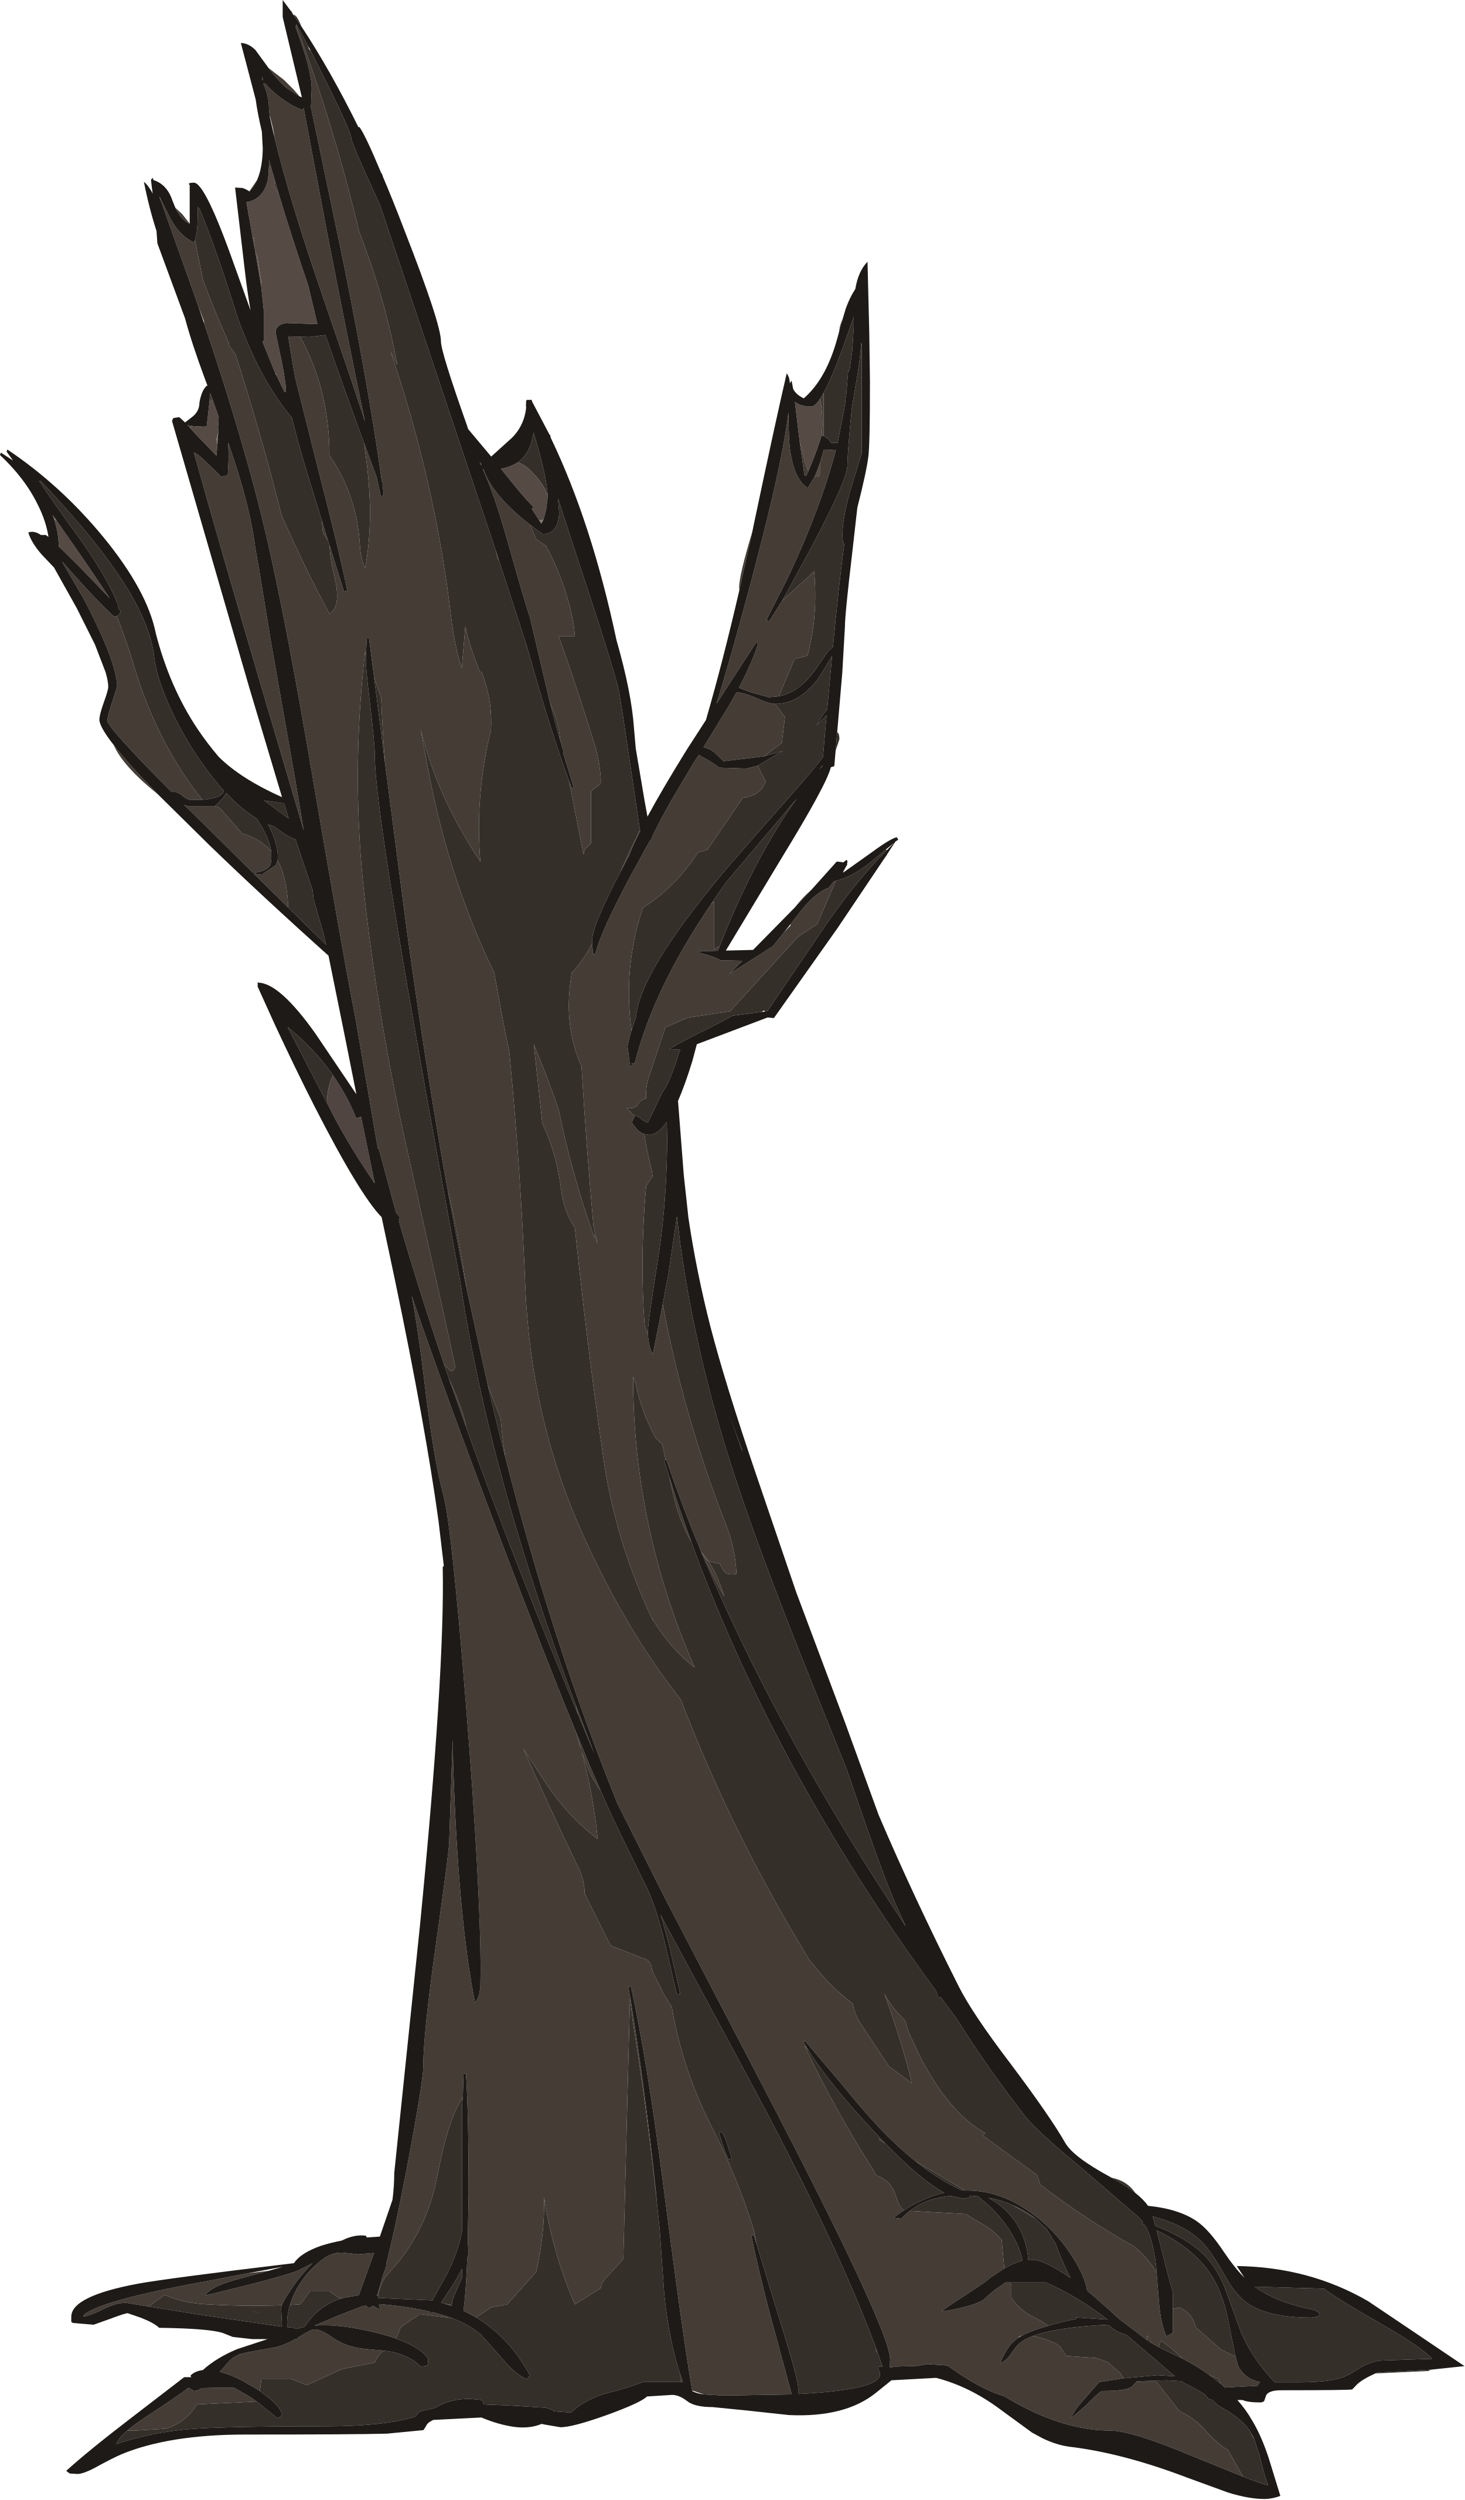 <?xml version="1.0" encoding="UTF-8" standalone="no"?>
<svg xmlns:ffdec="https://www.free-decompiler.com/flash" xmlns:xlink="http://www.w3.org/1999/xlink" ffdec:objectType="frame" height="248.4px" width="145.6px" xmlns="http://www.w3.org/2000/svg">
  <g transform="matrix(1.0, 0.0, 0.0, 1.0, 0.0, 0.0)">
    <use ffdec:characterId="44" height="564.3" transform="matrix(0.44, 0.0, 0.0, 0.44, 0.0, 0.0)" width="330.8" xlink:href="#sprite0"/>
  </g>
  <defs>
    <g id="sprite0" transform="matrix(1.0, 0.0, 0.0, 1.0, 0.0, 0.0)">
      <use ffdec:characterId="43" height="564.3" transform="matrix(1.0, 0.0, 0.0, 1.0, 0.0, 0.0)" width="330.8" xlink:href="#shape0"/>
    </g>
    <g id="shape0" transform="matrix(1.0, 0.0, 0.0, 1.0, 0.0, 0.0)">
      <path d="M186.05 88.7 Q187.9 85.35 190.45 78.3 L192.85 71.5 192.85 73.8 192.5 79.2 191.9 83.6 191.6 83.6 191.15 89.15 191.0 89.95 190.9 91.0 190.7 92.35 189.2 100.0 187.75 100.0 186.95 99.0 186.05 98.45 186.05 88.7 M189.1 165.35 L189.25 165.45 Q189.6 165.75 189.6 166.95 L188.75 169.5 189.1 165.35 M200.35 192.95 L200.35 193.05 199.55 194.15 200.35 192.95 M251.05 491.75 Q254.55 492.45 256.45 495.2 254.3 493.5 251.05 491.75 M323.2 535.1 L322.6 535.4 310.65 535.95 311.05 535.75 323.15 535.1 323.2 535.1 M66.75 3.55 Q67.3 4.05 68.1 6.0 L66.6 3.8 66.75 3.55 M189.5 75.05 L189.6 74.4 Q189.8 73.1 190.3 72.15 L189.5 75.05 M176.65 135.65 L178.45 132.45 183.15 123.8 Q191.4 108.25 191.4 105.15 191.4 103.15 192.05 95.85 L192.4 92.2 192.9 89.1 Q194.45 80.7 194.5 77.35 L194.65 77.75 194.65 102.35 192.0 111.0 Q190.3 117.1 190.3 120.7 190.3 121.95 190.45 122.45 L190.7 122.85 Q189.45 132.25 188.15 146.05 L187.25 146.9 186.75 147.5 183.95 151.55 Q180.4 156.35 175.9 157.25 L179.5 148.8 182.4 148.05 Q183.3 144.7 183.75 141.15 184.45 135.25 183.9 129.05 L176.65 135.65 M188.65 101.65 L188.7 101.65 188.8 101.65 188.75 101.85 188.65 101.65 M175.15 158.95 Q180.65 158.95 185.05 152.9 L187.75 148.45 187.95 148.1 187.95 148.15 186.85 160.15 185.65 161.75 184.45 163.75 186.7 161.5 185.9 170.9 Q184.15 173.4 177.8 180.55 167.3 192.4 163.3 197.15 144.55 219.55 143.65 229.65 L142.65 232.7 Q140.7 218.5 145.2 205.0 152.7 200.2 157.6 192.55 L159.8 191.85 167.8 180.15 Q171.75 179.7 172.95 176.5 L171.15 172.9 176.8 169.55 172.55 170.8 176.6 167.75 177.3 161.9 175.1 159.0 175.15 158.95 M160.55 204.25 Q162.25 201.65 164.2 199.0 L174.0 187.4 179.95 180.35 Q170.65 193.45 163.25 211.95 L162.55 213.7 Q161.7 213.9 161.25 214.5 L161.25 203.5 160.55 204.25 M188.8 198.9 Q192.4 198.0 196.15 195.1 L200.0 191.9 200.2 191.85 200.3 192.0 Q193.95 198.3 186.85 208.4 L173.35 228.3 173.0 228.25 173.0 228.45 172.8 228.45 172.55 228.15 172.05 228.5 165.5 229.35 160.9 231.8 Q154.55 234.85 151.25 236.9 L153.65 237.05 153.45 237.55 Q151.25 244.65 149.65 246.6 L146.35 253.5 Q145.45 253.25 144.55 252.45 143.75 251.9 143.4 251.9 L143.35 252.05 141.55 250.25 Q143.55 250.45 144.1 249.35 144.75 248.25 145.95 248.05 145.8 245.3 146.6 243.1 L150.3 232.0 155.4 229.8 164.9 228.35 180.25 211.55 184.6 208.65 188.8 198.9 M145.55 256.1 L146.65 256.25 Q148.55 256.25 150.6 253.35 L150.7 256.45 Q150.7 269.7 149.0 281.85 L148.5 285.15 Q146.35 298.8 146.35 300.55 L146.35 301.15 Q145.65 300.15 145.55 298.45 144.65 285.55 145.65 271.4 L145.95 267.8 147.4 265.6 147.2 264.2 Q146.05 259.8 145.55 256.1 M149.7 294.5 L150.45 290.4 150.95 287.85 152.9 274.65 153.7 281.15 Q157.05 305.15 164.8 329.7 170.75 348.7 184.0 381.5 L191.3 399.65 Q196.25 414.3 199.8 423.75 201.85 429.25 204.6 435.0 197.85 424.85 191.85 415.05 171.8 382.2 159.3 352.6 L159.8 353.2 Q161.5 356.85 163.6 360.5 L162.85 358.3 Q161.7 355.1 160.0 352.5 L162.7 353.2 162.9 353.75 163.1 354.05 Q163.85 356.0 166.35 355.4 166.1 349.8 164.1 344.6 154.45 320.0 149.7 294.5 M150.35 329.65 L150.0 329.75 151.15 333.4 152.0 337.25 Q153.4 343.35 156.15 348.15 165.85 374.8 180.45 401.3 187.55 414.1 195.6 426.6 203.05 438.2 211.4 449.5 L212.0 451.1 212.5 451.0 216.05 455.8 Q222.65 466.35 231.15 477.35 233.9 481.0 243.75 489.1 L257.45 500.9 258.2 501.85 258.15 501.85 258.0 502.2 258.6 502.45 Q260.7 505.95 261.3 513.35 259.8 510.45 256.9 507.9 L256.15 507.25 Q245.35 501.25 235.0 493.35 L234.25 491.15 221.85 482.15 222.6 481.7 Q214.35 477.2 207.6 463.95 L205.3 459.0 204.35 456.15 Q201.45 453.4 199.75 450.2 203.45 460.2 206.0 470.45 L200.75 466.55 194.5 457.1 Q193.0 454.95 192.65 452.5 187.6 448.65 183.8 443.75 L182.9 442.7 Q165.45 414.25 153.8 383.85 140.55 366.9 130.8 344.55 119.9 319.55 118.65 290.5 117.65 264.95 115.2 239.2 L115.1 237.85 Q113.2 228.7 111.65 219.7 100.8 197.35 96.15 170.75 L95.0 164.65 Q98.75 180.0 108.5 194.55 107.25 179.65 110.9 164.85 L110.95 163.55 Q111.05 157.45 108.75 151.7 108.35 151.7 108.35 151.55 106.0 145.65 105.1 141.5 L104.3 150.95 Q102.6 145.45 101.9 139.3 L101.05 132.75 Q97.25 105.95 88.25 79.45 L89.75 82.4 Q87.05 67.85 81.7 53.85 L81.15 52.4 Q75.4 28.35 66.9 5.7 L66.95 5.5 69.55 10.3 69.8 11.1 70.2 11.5 73.75 18.6 Q79.35 29.9 79.35 31.2 79.35 32.25 85.85 46.3 L111.95 124.2 112.4 126.2 112.75 126.65 118.55 144.5 119.5 147.6 Q124.3 164.85 128.55 176.35 L131.8 192.95 132.05 191.85 133.5 190.4 133.5 178.7 Q134.25 178.0 135.05 177.45 L135.5 177.1 135.7 176.5 135.7 175.8 Q135.45 171.9 134.35 168.2 130.5 155.75 126.2 143.65 L129.85 143.65 129.65 141.55 Q128.05 131.95 123.3 123.25 L121.1 121.75 120.5 120.3 119.75 118.5 122.6 120.6 Q126.05 120.6 126.3 115.8 L126.05 112.6 130.85 127.35 Q138.7 150.9 139.9 156.45 L139.9 156.55 140.8 162.15 144.55 187.4 141.55 193.65 140.05 197.05 Q133.75 209.15 133.75 212.35 L133.75 213.0 133.5 213.75 133.45 213.55 Q131.85 216.8 129.15 219.65 L129.1 220.0 Q127.15 231.6 131.35 240.75 132.4 258.4 134.05 276.9 L135.0 280.9 134.2 278.7 134.25 279.45 Q129.2 265.35 126.15 250.4 123.65 243.25 120.75 236.25 L120.55 235.7 122.5 253.7 Q125.75 260.5 126.75 268.6 127.35 273.55 129.85 277.25 132.6 303.8 136.25 329.0 139.0 348.2 147.5 366.0 L147.4 365.6 Q151.25 372.1 156.9 376.55 143.0 344.8 143.0 310.85 L143.55 312.3 Q144.9 318.95 148.1 324.7 L149.6 326.15 150.35 329.65 M264.9 521.35 L264.9 517.5 Q264.05 514.8 262.5 508.5 L261.25 503.65 Q268.95 507.3 272.95 512.8 276.25 517.4 277.55 524.6 L279.05 532.05 278.8 532.0 275.85 530.6 270.05 525.5 Q269.4 522.3 266.4 521.05 L264.9 521.35 M275.7 538.25 L273.15 536.3 275.15 537.15 275.7 538.25 M267.0 532.55 L263.65 530.95 261.7 530.0 262.15 528.6 262.5 528.75 Q264.8 530.3 267.0 532.55 M260.05 529.05 L259.1 528.45 259.1 527.35 260.05 529.05 M224.9 495.6 L224.75 495.55 224.8 495.55 224.9 495.6 M217.95 494.65 L217.5 494.65 217.35 494.65 Q212.1 492.3 206.75 488.0 L217.95 494.65 M182.6 462.95 Q187.8 471.2 198.35 482.3 L198.55 482.55 198.55 483.15 199.95 484.0 Q208.2 492.45 213.3 495.15 208.7 496.2 204.2 499.1 203.2 498.45 202.75 497.05 L202.25 495.55 Q201.15 492.3 197.75 491.15 L197.6 490.55 Q188.85 476.9 181.7 461.95 L182.6 462.95 M205.5 499.25 L206.95 498.25 Q210.1 496.3 214.75 495.85 L217.4 496.45 218.05 496.45 218.95 496.2 219.15 495.95 219.15 495.8 220.85 495.95 Q225.6 499.55 228.4 504.2 230.45 507.6 230.95 510.5 229.05 510.95 226.85 512.25 L226.25 505.75 224.8 504.3 Q223.65 503.25 222.4 502.5 L219.5 500.8 218.2 499.95 205.5 499.25 M228.05 515.4 L236.25 515.4 Q243.3 518.5 250.2 523.8 L243.05 523.3 243.05 523.65 Q239.45 524.35 236.75 525.2 235.35 524.15 233.8 523.4 230.4 521.8 228.45 518.9 L228.45 516.0 228.05 515.4 M233.6 526.2 L233.55 526.25 233.55 526.2 233.6 526.2 M233.3 527.5 Q238.6 525.5 250.35 524.95 252.1 526.65 254.45 527.25 L264.75 536.05 265.4 536.6 261.4 536.35 253.8 537.05 253.05 535.9 250.35 533.5 Q249.0 532.9 247.5 532.45 L246.65 532.4 240.85 532.0 239.4 529.85 238.6 529.25 Q235.55 527.85 233.3 527.5 M256.65 537.9 L256.9 537.7 263.65 537.5 266.9 537.7 267.4 538.1 Q270.05 539.3 272.15 540.7 L273.0 541.7 273.8 541.9 275.15 543.2 275.55 543.4 Q279.9 545.85 281.7 548.1 L282.2 548.75 283.05 550.4 283.3 550.75 284.45 554.3 Q285.75 559.6 286.45 561.2 285.1 560.95 280.75 559.25 L277.35 553.2 Q276.6 552.85 275.95 552.3 273.7 550.5 271.9 548.4 269.75 546.0 266.4 544.45 L261.25 537.9 256.65 537.9 M114.15 329.1 Q112.1 321.15 110.2 312.9 L113.1 320.4 Q113.45 324.8 114.15 329.1 M105.4 291.05 L102.6 276.7 101.1 268.55 Q103.7 279.55 105.4 291.05 M87.0 172.65 L84.5 153.0 86.1 157.6 Q86.4 165.15 87.0 172.65 M82.65 147.9 L82.65 149.45 Q82.65 151.25 83.65 159.55 84.65 167.9 84.65 170.5 84.65 181.15 94.05 234.35 L96.15 246.2 96.15 246.35 104.0 289.65 Q110.6 333.2 130.05 385.0 L130.6 387.25 Q116.95 354.5 107.3 327.9 L105.3 322.3 105.05 320.9 Q103.95 317.05 102.35 313.4 L101.4 311.3 100.3 308.1 101.1 308.9 Q102.15 310.35 102.85 308.65 L99.05 291.35 98.0 286.75 91.7 258.4 Q85.7 231.7 82.45 203.55 79.2 175.7 82.45 147.3 L82.65 147.9 M44.05 54.1 Q44.5 52.6 44.6 50.8 L44.7 46.75 45.05 47.1 Q48.6 55.45 53.7 71.75 58.65 85.6 65.95 94.35 67.35 100.15 69.6 107.5 L72.65 117.4 72.95 120.3 74.1 122.1 74.45 123.15 Q74.55 126.2 75.3 129.05 77.35 137.1 74.4 138.55 68.85 128.3 63.6 116.35 59.0 98.1 53.25 80.15 L51.75 78.0 51.65 77.35 Q48.45 70.3 45.8 63.05 L44.05 54.2 44.05 54.1 M67.8 76.05 L69.9 76.1 73.5 75.65 Q77.8 87.95 82.25 100.1 L82.8 104.35 Q84.5 117.7 82.45 128.35 81.45 126.1 81.3 123.25 80.65 111.8 74.4 102.8 L74.4 101.35 Q74.05 87.3 67.8 76.05 M126.6 167.4 L125.55 163.8 124.25 158.75 Q126.15 162.8 126.6 167.4 M185.75 172.8 L185.75 173.0 185.1 173.8 185.75 172.8 M68.3 186.5 L68.45 186.65 68.6 187.6 68.3 186.5 M26.35 139.1 Q27.2 138.75 27.2 137.95 L26.65 137.15 26.8 137.05 Q25.0 131.7 18.65 122.55 11.4 112.55 8.8 108.55 L9.15 108.55 Q20.25 120.35 25.95 128.6 33.9 139.9 34.85 148.5 35.35 152.75 38.15 159.15 41.15 165.9 45.4 172.0 48.0 175.7 50.55 178.55 L50.5 178.75 Q50.0 180.25 45.7 180.6 35.5 167.9 30.2 150.15 28.5 144.45 26.35 139.1 M48.6 182.0 L50.25 180.35 51.1 179.1 Q54.55 182.75 57.95 184.8 L58.4 185.5 Q60.85 189.35 61.25 192.2 58.8 189.4 54.7 188.2 L49.6 182.4 48.6 182.0 M65.1 204.95 Q65.0 201.55 64.25 198.45 63.75 196.15 62.7 194.3 L62.75 193.4 Q62.75 190.4 60.55 186.15 L61.85 186.6 63.7 187.9 Q65.35 189.1 66.75 189.55 L70.6 200.95 70.85 203.15 73.05 210.7 73.65 213.35 73.3 213.0 65.1 204.95 M63.85 181.35 L64.15 181.35 65.2 184.85 59.65 180.75 63.85 181.35 M123.7 111.85 Q122.95 109.6 120.6 107.05 118.8 105.0 116.95 104.4 119.9 102.3 120.5 97.6 L121.3 100.3 Q123.5 108.0 123.7 111.85 M122.0 117.85 L122.35 118.15 122.25 118.25 122.0 117.85 M75.2 242.8 Q73.9 245.5 73.85 249.05 L64.95 231.9 Q70.7 236.5 74.9 242.35 L75.2 242.8 M85.4 518.55 Q85.9 515.3 87.75 513.35 96.35 504.2 98.75 491.5 101.25 478.3 104.55 473.6 L104.35 475.55 104.35 503.8 Q103.55 508.5 100.9 513.65 L98.25 518.4 97.7 519.45 85.4 518.9 85.4 518.55 M107.55 523.3 L110.9 521.05 114.55 520.35 121.1 513.05 Q123.05 504.75 122.9 496.15 L123.1 497.6 Q125.2 509.7 129.85 520.35 L135.7 516.7 135.85 516.0 Q136.1 515.25 136.65 514.65 L140.8 510.1 140.85 507.95 142.3 451.05 143.0 457.05 143.0 456.85 Q146.3 477.65 148.4 497.55 L149.0 503.35 150.05 518.15 Q151.15 528.6 153.65 536.15 L153.7 537.9 151.8 537.9 145.2 537.9 Q142.3 539.1 136.55 540.55 131.65 542.15 129.0 544.8 L125.05 544.5 124.95 544.25 123.3 543.7 115.25 543.2 109.25 542.95 108.9 542.05 108.25 541.9 106.2 541.7 Q102.65 541.7 100.35 542.7 99.5 543.05 98.2 543.75 L95.0 544.5 Q94.45 544.8 93.95 545.55 L93.85 545.7 Q86.9 547.9 73.0 547.9 50.15 547.9 42.5 548.55 34.35 549.25 26.25 551.9 L26.65 551.2 Q27.05 550.3 28.75 548.85 L30.65 548.85 37.3 548.45 Q41.9 547.2 44.45 542.95 L58.0 542.3 62.75 546.1 63.5 545.5 63.7 545.2 Q63.45 543.75 60.9 541.6 L58.7 539.9 59.05 537.15 65.65 537.15 69.3 538.6 77.3 534.95 84.6 533.5 85.4 532.05 86.1 531.3 86.7 530.8 88.4 531.05 Q92.6 531.95 95.05 534.4 L96.35 534.25 Q96.7 534.05 96.7 532.8 L96.7 532.6 Q94.85 529.95 89.35 528.05 90.0 527.1 90.5 525.5 L94.85 522.55 102.05 523.45 Q106.2 525.0 108.8 527.35 L113.5 532.65 Q116.05 535.85 118.95 537.3 L119.7 536.4 Q115.4 528.45 108.5 523.9 L107.55 523.3 M170.85 506.6 L170.25 503.5 Q166.55 491.65 160.85 480.45 154.1 467.25 151.75 453.2 L150.9 451.85 149.85 450.15 149.3 448.95 148.1 446.6 Q147.4 445.5 147.2 444.3 146.8 442.45 145.2 442.2 L137.9 439.3 132.05 427.6 Q132.05 424.65 130.8 422.05 123.7 407.35 118.2 394.8 L119.05 396.2 122.7 401.75 Q128.05 410.05 135.0 415.25 134.05 405.35 131.4 395.65 L132.85 399.45 Q133.5 401.1 134.55 402.65 L135.7 404.45 Q138.8 411.55 142.85 419.6 L145.65 425.35 146.4 426.8 146.35 426.8 Q148.4 431.25 150.2 438.75 L152.9 450.35 153.65 450.2 150.95 438.55 149.2 432.3 149.85 433.6 168.5 468.2 Q189.0 506.2 197.75 529.9 L197.75 530.6 198.25 531.3 199.35 534.4 Q198.3 534.35 198.3 534.65 L198.65 535.6 Q198.9 536.35 198.55 536.9 196.75 539.75 180.3 540.6 L180.3 539.25 Q180.3 537.25 175.9 523.2 L170.85 506.6 M165.3 487.45 L164.25 484.1 Q163.6 482.15 162.95 481.4 L162.4 481.55 163.45 484.9 Q164.15 486.9 164.6 487.6 L165.3 487.45 M233.85 500.95 L236.4 503.35 238.45 506.65 238.45 506.7 Q240.0 510.9 241.8 514.4 236.2 510.5 233.35 510.3 L232.25 510.3 Q232.0 506.05 229.7 502.25 227.3 498.45 223.25 496.3 226.2 496.8 228.75 497.95 L233.85 500.95 M297.75 523.1 L298.1 522.65 Q297.9 521.9 296.3 521.5 288.25 519.9 283.4 516.35 L299.05 516.8 Q302.3 519.25 312.55 525.1 321.1 530.05 323.5 532.65 L311.7 533.05 Q309.0 533.5 306.95 534.85 304.5 536.45 302.95 536.95 299.7 537.95 293.4 537.95 L287.95 537.95 Q283.05 532.9 280.35 526.75 L276.8 517.0 Q274.8 511.8 271.45 508.7 267.75 505.25 260.95 502.6 L260.35 500.5 Q267.2 502.25 271.05 505.85 273.4 508.0 276.55 513.65 279.2 518.5 282.3 520.45 287.0 523.35 296.3 523.35 L297.75 523.1 M63.65 520.55 L63.5 521.15 63.7 525.4 44.85 522.65 33.6 520.85 37.15 518.2 Q41.7 520.15 46.7 520.35 55.25 520.85 63.65 520.55 M65.5 520.5 L67.85 520.35 70.0 517.4 74.4 517.4 76.6 518.9 77.5 518.9 Q72.1 520.4 68.8 525.45 L66.9 525.9 66.4 525.65 64.9 525.5 Q64.7 523.0 65.5 520.5 M57.15 522.0 L59.35 522.4 57.5 522.05 57.25 522.0 57.15 522.0 M100.25 520.15 L99.65 519.95 102.6 515.5 104.35 512.35 104.35 514.4 102.9 517.7 Q102.15 519.3 102.05 520.5 L100.25 520.15" fill="#352f29" fill-rule="evenodd" stroke="none"/>
      <path d="M185.6 98.35 L185.55 98.35 Q184.65 101.6 182.6 106.4 182.0 105.25 181.5 103.15 L180.6 99.5 180.25 96.65 179.55 90.75 Q180.9 91.8 183.2 91.8 184.05 91.8 185.2 90.1 185.75 92.25 185.75 96.0 L185.6 98.35 M56.3 43.2 L58.1 40.6 Q57.4 42.1 56.4 43.25 L56.3 43.2 M184.0 107.65 L184.75 105.85 185.2 104.55 185.2 106.95 185.15 107.3 Q185.05 107.65 184.0 107.65 M57.05 53.5 L55.65 45.65 Q59.55 45.05 60.55 40.4 L60.75 37.55 61.1 37.35 62.1 40.75 61.9 42.25 62.05 42.15 63.05 44.05 Q65.7 52.9 69.65 64.55 L71.7 73.2 64.65 72.95 Q62.25 73.35 62.25 75.1 L63.45 80.75 63.7 81.95 Q64.55 86.35 64.6 88.2 L64.6 88.5 64.25 88.5 62.45 84.8 62.35 84.35 62.25 84.45 59.3 77.2 59.3 77.15 59.65 76.85 59.65 70.8 59.0 64.65 59.0 63.45 58.15 58.1 Q57.45 56.6 57.45 55.2 L57.45 54.1 57.45 53.9 57.05 53.5 M47.3 90.9 L48.0 90.2 49.4 94.15 49.35 95.25 49.25 96.6 49.3 96.75 49.3 97.05 49.3 97.65 48.9 99.2 49.1 100.4 48.9 102.9 44.4 98.25 43.05 96.75 43.0 96.65 43.1 96.45 43.4 96.2 46.0 96.35 46.7 96.2 47.15 92.15 47.3 90.9 M12.25 117.3 L12.8 117.6 Q19.0 126.35 24.8 135.1 L18.0 128.05 13.55 123.65 13.25 123.0 Q13.2 120.25 12.25 117.3 M122.75 117.35 L121.8 117.5 120.1 114.9 120.4 114.7 120.45 114.45 Q118.1 112.15 113.15 105.85 115.35 105.45 116.95 104.4 118.8 105.0 120.6 107.05 122.95 109.6 123.7 111.85 L123.7 112.45 123.35 115.15 122.75 117.35" fill="#554a44" fill-rule="evenodd" stroke="none"/>
      <path d="M186.05 88.7 L186.05 98.45 185.6 98.35 185.75 96.0 Q185.75 92.25 185.2 90.1 L186.05 88.7 M182.6 106.4 L182.1 107.5 181.7 107.3 180.6 99.5 181.5 103.15 Q182.0 105.25 182.6 106.4 M179.6 204.85 Q180.55 203.55 182.15 201.95 L183.3 200.9 179.6 204.85 M35.65 179.35 Q27.7 172.95 25.7 168.25 28.95 172.45 35.65 179.35 M39.6 46.9 L41.15 48.35 42.85 50.5 42.85 50.55 Q40.85 49.6 39.6 46.9 M60.65 15.35 L64.15 18.05 66.3 20.2 67.65 21.75 64.65 19.8 Q62.55 17.95 60.65 15.35 M66.3 3.4 Q66.5 3.3 66.75 3.55 L66.6 3.8 66.3 3.4 M167.0 133.3 L166.95 132.7 Q166.95 129.95 169.95 120.0 L168.8 125.2 167.0 133.3 M176.65 135.65 L183.9 129.05 Q184.45 135.25 183.75 141.15 183.3 144.7 182.4 148.05 L179.5 148.8 175.9 157.25 173.7 157.45 169.5 156.3 166.9 155.3 Q169.7 150.0 171.15 145.65 L170.95 144.85 161.85 158.9 Q164.85 149.25 169.45 132.1 L172.1 121.9 Q176.95 102.7 178.1 93.1 178.15 98.75 178.35 100.65 179.15 108.1 182.45 110.2 L184.0 107.65 Q185.05 107.65 185.15 107.3 L185.2 106.95 185.2 104.55 186.1 101.5 188.65 101.65 188.75 101.85 Q185.2 115.3 177.65 131.1 L173.15 139.95 173.7 140.35 176.65 135.65 M175.15 158.95 L175.1 159.0 177.3 161.9 176.6 167.75 172.55 170.8 163.45 171.9 161.25 169.8 Q160.15 169.0 158.9 168.75 L164.9 158.95 166.35 156.3 Q168.5 156.55 170.75 157.6 173.75 158.95 175.15 158.95 M171.15 172.9 L172.95 176.5 Q171.75 179.7 167.8 180.15 L159.8 191.85 157.6 192.55 Q152.7 200.2 145.2 205.0 140.7 218.5 142.65 232.7 142.05 234.6 141.75 236.35 L142.35 240.95 142.7 240.55 142.65 240.1 142.7 240.2 143.4 240.0 Q147.6 223.3 160.55 204.25 L161.25 203.5 161.25 214.5 Q161.7 213.9 162.55 213.7 L162.15 214.7 158.4 214.8 158.15 214.65 158.05 215.2 158.9 215.4 Q161.35 216.0 162.85 216.9 L163.0 216.9 163.0 216.85 167.7 216.95 164.8 219.85 164.85 219.9 164.85 219.85 174.6 213.65 177.1 210.5 178.6 208.95 178.5 208.75 180.85 205.75 Q184.2 201.5 187.2 200.45 L188.35 199.0 188.8 198.9 184.6 208.65 180.25 211.55 164.9 228.35 155.4 229.8 150.3 232.0 146.6 243.1 Q145.8 245.3 145.95 248.05 144.75 248.25 144.1 249.35 143.55 250.45 141.55 250.25 L143.35 252.05 142.7 253.5 143.95 255.1 Q144.7 255.8 145.55 256.1 146.05 259.8 147.2 264.2 L147.4 265.6 145.95 267.8 145.65 271.4 Q144.65 285.55 145.55 298.45 145.65 300.15 146.35 301.15 146.45 303.9 147.45 305.85 L149.7 294.5 Q154.45 320.0 164.1 344.6 166.1 349.8 166.35 355.4 163.85 356.0 163.1 354.05 L162.9 353.75 162.7 353.2 160.0 352.5 Q161.7 355.1 162.85 358.3 L163.6 360.5 Q161.5 356.85 159.8 353.2 L159.3 352.6 158.5 350.7 159.8 352.45 160.0 352.5 158.35 350.35 Q153.95 339.75 150.5 329.6 L150.35 329.65 149.6 326.15 148.1 324.7 Q144.9 318.95 143.55 312.3 L143.0 310.85 Q143.0 344.8 156.9 376.55 151.25 372.1 147.4 365.6 L147.5 366.0 Q139.0 348.2 136.25 329.0 132.6 303.8 129.85 277.25 127.35 273.55 126.75 268.6 125.75 260.5 122.5 253.7 L120.55 235.7 120.75 236.25 Q123.65 243.25 126.15 250.4 129.2 265.35 134.25 279.45 L134.2 278.7 135.0 280.9 134.05 276.9 Q132.4 258.4 131.35 240.75 127.15 231.6 129.1 220.0 L129.15 219.65 Q131.85 216.8 133.45 213.55 L133.5 213.75 133.75 213.0 133.85 214.2 133.9 215.4 134.45 215.4 Q136.05 209.2 145.1 192.9 L146.7 190.0 147.2 189.45 147.15 189.3 147.55 188.45 Q149.5 184.4 152.3 179.6 L156.55 172.45 157.85 170.45 Q158.4 170.8 159.05 171.15 161.6 172.55 162.4 173.35 L168.6 173.55 171.15 172.9 M151.15 333.4 Q153.45 340.75 156.15 348.15 153.4 343.35 152.0 337.25 L151.15 333.4 M261.3 513.35 L261.3 513.75 261.9 521.15 Q262.4 525.2 263.45 527.55 L264.35 527.1 Q264.75 526.8 264.9 526.8 L264.9 521.35 266.4 521.05 Q269.4 522.3 270.05 525.5 L275.85 530.6 278.8 532.0 279.05 532.05 279.65 534.2 Q281.1 537.2 284.65 537.9 L284.55 537.9 284.05 538.75 278.15 539.05 276.7 539.15 275.7 538.25 275.15 537.15 273.15 536.3 Q270.35 534.25 267.0 532.55 264.8 530.3 262.5 528.75 L262.15 528.6 261.7 530.0 260.05 529.05 259.1 527.35 259.1 528.45 252.85 523.7 Q248.25 519.5 245.55 517.25 245.1 514.05 242.1 509.4 238.25 503.45 232.7 499.55 228.85 496.8 224.9 495.6 L224.8 495.55 224.75 495.55 Q221.8 494.7 218.8 494.65 L217.95 494.65 206.75 488.0 Q202.55 484.65 198.25 480.1 194.95 476.55 189.75 470.2 L181.9 460.95 181.35 460.95 182.6 462.95 181.7 461.95 Q188.85 476.9 197.6 490.55 L197.75 491.15 Q201.15 492.3 202.25 495.55 L202.75 497.05 Q203.2 498.45 204.2 499.1 L201.8 500.8 203.6 501.0 Q204.4 500.1 205.5 499.25 L218.2 499.95 219.5 500.8 222.4 502.5 Q223.65 503.25 224.8 504.3 L226.25 505.75 226.85 512.25 223.8 514.25 222.6 515.25 217.8 518.45 Q213.65 521.05 212.7 522.0 219.95 520.8 222.25 519.25 223.4 518.1 224.75 517.05 L227.15 515.4 228.05 515.4 228.45 516.0 228.45 518.9 Q230.4 521.8 233.8 523.4 235.35 524.15 236.75 525.2 L233.6 526.2 233.55 526.2 233.55 526.25 Q232.0 526.8 230.9 527.4 L229.9 527.65 230.5 527.65 229.45 528.3 228.6 529.1 Q227.15 530.65 225.9 533.65 227.3 533.1 228.3 531.6 L229.05 530.55 Q229.8 529.5 230.45 529.0 231.5 528.15 233.3 527.5 235.55 527.85 238.6 529.25 L239.4 529.85 240.85 532.0 246.65 532.4 247.5 532.45 Q249.0 532.9 250.35 533.5 L253.05 535.9 253.8 537.05 248.3 537.9 244.7 542.0 Q242.5 544.45 241.9 546.1 L245.25 543.2 Q247.45 540.9 248.85 539.9 254.0 539.95 255.6 539.0 L256.65 537.9 261.25 537.9 266.4 544.45 Q269.75 546.0 271.9 548.4 273.7 550.5 275.95 552.3 276.6 552.85 277.35 553.2 L280.75 559.25 268.8 554.4 Q255.5 548.85 250.7 548.85 242.65 548.85 233.65 544.75 230.5 543.3 227.25 541.35 L226.7 541.05 Q222.8 539.95 217.25 536.4 L213.95 534.15 210.9 533.95 209.5 533.85 207.25 534.25 202.3 534.4 201.25 534.6 201.0 534.55 201.0 534.4 201.05 532.75 Q201.05 526.2 172.4 471.25 L150.1 428.45 139.5 407.35 Q125.0 371.65 114.15 329.1 113.45 324.8 113.1 320.4 L110.2 312.9 105.4 291.05 Q103.7 279.55 101.1 268.55 L101.05 268.4 Q96.35 242.35 91.9 210.2 L87.0 172.65 Q86.4 165.15 86.1 157.6 L84.5 153.0 83.35 144.15 82.85 144.15 82.65 147.9 82.45 147.3 Q79.2 175.7 82.45 203.55 85.7 231.7 91.7 258.4 L98.0 286.75 99.05 291.35 102.85 308.65 Q102.15 310.35 101.1 308.9 L100.3 308.1 Q94.6 291.25 90.1 275.75 L90.3 274.85 89.45 273.8 85.6 259.55 85.4 259.55 84.95 257.1 80.3 230.0 Q77.6 216.35 70.6 175.45 64.85 141.5 60.4 122.1 55.65 101.35 46.15 73.15 L46.05 72.45 44.8 69.15 44.4 68.0 36.15 44.85 36.3 44.95 37.95 48.25 Q40.15 53.05 43.8 54.75 L44.05 54.1 44.05 54.2 45.8 63.05 Q48.45 70.3 51.65 77.35 L51.75 78.0 53.25 80.15 Q59.0 98.1 63.6 116.35 68.85 128.3 74.4 138.55 77.35 137.1 75.3 129.05 74.55 126.2 74.45 123.15 L77.7 133.55 78.45 133.4 Q76.55 124.1 71.45 104.35 L66.7 85.4 66.2 82.7 65.1 75.95 67.8 76.05 Q74.05 87.3 74.4 101.35 L74.4 102.8 Q80.65 111.8 81.3 123.25 81.45 126.1 82.45 128.35 84.5 117.7 82.8 104.35 L82.25 100.1 85.05 107.65 86.1 112.45 86.5 111.8 86.65 111.5 86.4 109.35 86.5 109.3 86.2 108.4 Q83.5 88.85 77.85 60.65 L77.1 57.0 70.2 24.05 70.25 23.9 70.4 20.1 Q70.4 15.75 66.75 6.1 L66.9 5.7 Q75.4 28.35 81.15 52.4 L81.7 53.85 Q87.05 67.85 89.75 82.4 L88.25 79.45 Q97.25 105.95 101.05 132.75 L101.9 139.3 Q102.6 145.45 104.3 150.95 L105.1 141.5 Q106.0 145.65 108.35 151.55 108.35 151.7 108.75 151.7 111.05 157.45 110.95 163.55 L110.9 164.85 Q107.25 179.65 108.5 194.55 98.75 180.0 95.0 164.65 L96.15 170.75 Q100.8 197.35 111.65 219.7 113.2 228.7 115.1 237.85 L115.2 239.2 Q117.65 264.95 118.65 290.5 119.9 319.55 130.8 344.55 140.55 366.9 153.8 383.85 165.45 414.25 182.9 442.7 L183.8 443.75 Q187.6 448.65 192.65 452.5 193.0 454.95 194.5 457.1 L200.75 466.55 206.0 470.45 Q203.45 460.2 199.75 450.2 201.45 453.4 204.35 456.15 L205.3 459.0 207.6 463.95 Q214.35 477.2 222.6 481.7 L221.85 482.15 234.25 491.15 235.0 493.35 Q245.35 501.25 256.15 507.25 L256.9 507.9 Q259.8 510.45 261.3 513.35 M198.55 482.55 L199.95 484.0 198.55 483.15 198.55 482.55 M130.05 385.0 L134.25 396.0 130.6 387.25 130.05 385.0 M105.3 322.3 L101.4 311.3 102.35 313.4 Q103.95 317.05 105.05 320.9 L105.3 322.3 M72.65 117.4 L74.1 122.1 72.95 120.3 72.65 117.4 M111.95 124.2 L112.75 126.65 112.4 126.2 111.95 124.2 M118.55 144.5 L119.1 146.25 119.5 147.6 118.55 144.5 M128.55 176.35 L129.2 178.1 129.55 177.7 127.15 169.95 127.35 169.9 126.6 167.4 Q126.15 162.8 124.25 158.75 L124.2 158.6 119.7 139.4 Q118.85 137.15 114.15 120.5 111.6 111.65 109.05 105.9 L109.2 105.95 Q111.25 111.9 119.75 118.5 L120.5 120.3 121.1 121.75 123.3 123.25 Q128.05 131.95 129.65 141.55 L129.85 143.65 126.2 143.65 Q130.5 155.75 134.35 168.2 135.45 171.9 135.7 175.8 L135.7 176.5 135.5 177.1 135.05 177.45 Q134.25 178.0 133.5 178.7 L133.5 190.4 132.05 191.85 131.8 192.95 128.55 176.35 M144.55 187.4 L144.6 187.65 Q142.95 190.9 142.1 193.2 L140.05 197.05 141.55 193.65 144.55 187.4 M60.9 26.05 L60.75 24.55 Q60.75 21.7 59.45 18.8 L59.85 18.8 Q61.35 20.55 63.45 22.15 L65.95 23.8 68.25 24.85 68.6 24.45 71.95 42.2 73.85 52.3 Q78.85 78.05 82.45 95.2 L79.3 85.7 71.15 61.8 Q65.25 44.3 62.0 31.05 61.8 29.15 60.9 26.05 M59.3 18.1 L59.15 17.25 59.45 18.1 59.3 18.1 M63.05 44.05 L62.05 42.15 61.9 42.25 62.1 40.75 63.05 44.05 M61.1 37.35 L60.75 37.55 60.75 36.1 61.1 37.35 M48.0 90.2 L47.3 90.9 47.45 88.75 48.0 90.2 M43.4 96.2 L43.1 96.45 42.8 96.5 42.35 96.0 43.4 96.2 M68.3 186.5 L59.95 158.25 Q49.65 123.25 43.8 102.2 44.7 102.45 46.75 104.5 L50.0 107.65 51.45 107.3 51.65 103.35 51.55 99.95 Q56.45 113.9 57.65 123.6 L58.6 129.0 61.3 145.45 66.8 176.7 68.45 186.65 68.3 186.5 M26.35 139.1 Q28.5 144.45 30.2 150.15 35.5 167.9 45.7 180.6 L43.2 180.65 Q42.35 180.65 41.2 179.7 40.15 178.8 39.2 178.8 L38.75 178.85 Q24.25 164.25 24.25 162.75 24.25 161.75 25.4 158.35 L26.45 155.1 Q26.45 149.65 18.95 135.3 L14.15 127.05 14.1 126.85 16.75 129.85 Q22.4 136.2 25.75 139.2 L26.35 139.1 M13.25 123.0 L13.55 123.65 13.25 123.35 13.25 123.0 M48.6 182.0 L49.6 182.4 54.7 188.2 Q58.8 189.4 61.25 192.2 L61.3 193.25 Q61.3 194.95 61.0 195.4 60.15 196.85 57.15 197.1 L46.85 186.9 41.6 181.75 42.5 182.1 48.5 182.1 48.6 182.0 M65.1 204.95 L57.3 197.25 59.1 197.5 62.3 195.35 62.7 194.3 Q63.75 196.15 64.25 198.45 65.0 201.55 65.1 204.95 M108.5 104.75 L108.35 104.35 108.8 104.9 108.65 105.05 108.5 104.75 M85.4 518.55 L85.4 518.45 85.15 518.4 86.65 513.35 Q87.25 511.95 87.25 511.4 L87.25 511.15 Q89.25 503.3 91.7 490.6 95.6 470.05 95.6 466.75 95.6 459.15 98.55 438.45 101.45 417.8 101.45 416.1 L102.25 392.75 102.35 397.85 Q103.45 433.0 107.3 452.2 108.25 451.2 108.5 448.65 L108.55 445.05 Q108.55 426.35 105.25 384.9 102.0 344.55 100.2 337.8 97.85 329.3 95.7 310.65 94.4 300.0 93.0 292.6 98.2 307.9 106.6 330.45 120.5 367.65 129.85 390.5 L129.9 390.6 133.4 399.1 135.7 404.45 134.55 402.65 Q133.5 401.1 132.85 399.45 L131.4 395.65 Q134.05 405.35 135.0 415.25 128.05 410.05 122.7 401.75 L119.05 396.2 118.2 394.8 Q123.7 407.35 130.8 422.05 132.05 424.65 132.05 427.6 L137.9 439.3 145.2 442.2 Q146.8 442.45 147.2 444.3 147.4 445.5 148.1 446.6 L149.3 448.95 149.85 450.15 150.9 451.85 151.75 453.2 Q154.1 467.25 160.85 480.45 166.55 491.65 170.25 503.5 L170.85 506.6 170.25 504.75 169.7 504.75 Q171.2 512.2 174.05 523.05 L178.85 540.7 163.45 540.95 159.0 540.7 156.35 539.8 Q154.3 528.2 149.9 494.05 146.2 465.3 142.5 448.55 L141.95 448.7 Q145.4 468.85 148.15 494.8 L148.4 497.55 Q146.3 477.65 143.0 456.85 L143.0 457.05 142.3 451.05 140.85 507.95 140.8 510.1 136.65 514.65 Q136.1 515.25 135.85 516.0 L135.7 516.7 129.85 520.35 Q125.2 509.7 123.1 497.6 L122.9 496.15 Q123.05 504.75 121.1 513.05 L114.55 520.35 110.9 521.05 107.55 523.3 104.7 521.8 Q105.25 517.35 105.55 509.95 L105.85 508.9 105.65 506.05 105.85 495.35 Q105.85 477.0 105.25 468.25 L104.7 468.25 104.55 473.6 Q101.25 478.3 98.75 491.5 96.35 504.2 87.75 513.35 85.9 515.3 85.4 518.55 M129.9 390.6 L130.95 394.2 131.25 395.05 129.9 390.6 M233.85 500.95 L228.75 497.95 Q231.15 498.95 233.25 500.5 L233.85 500.95 M198.25 531.3 L197.75 530.6 197.75 529.9 198.25 531.3 M146.4 426.8 L145.65 425.35 146.4 426.8 M55.9 513.35 L60.8 512.75 54.15 514.55 Q47.7 516.2 46.35 518.35 L56.35 515.9 Q65.25 513.6 67.35 512.7 L70.6 511.05 69.75 511.95 Q67.15 514.7 65.25 517.75 64.0 519.65 63.65 520.55 55.25 520.85 46.7 520.35 41.7 520.15 37.15 518.2 L33.6 520.85 28.45 520.0 Q26.25 520.0 23.3 521.45 20.3 522.95 18.95 523.1 L18.85 523.0 18.95 522.75 19.15 522.55 Q23.4 519.4 45.15 515.4 L55.9 513.35 M65.5 520.5 Q66.2 518.05 67.8 515.6 70.0 512.15 73.55 509.7 L74.45 509.25 Q75.85 508.55 77.7 508.7 L80.9 509.05 84.5 508.75 84.35 509.15 81.05 518.3 77.5 518.9 76.6 518.9 74.4 517.4 70.0 517.4 67.85 520.35 65.5 520.5 M53.95 531.7 L54.1 531.7 54.4 531.55 55.8 531.2 62.4 530.0 Q64.35 529.5 66.7 528.2 L67.15 528.2 67.35 527.85 67.8 527.55 Q70.3 526.0 71.0 526.0 72.55 526.0 75.2 527.9 78.1 529.95 82.3 530.4 L86.7 530.8 86.1 531.3 85.4 532.05 84.6 533.5 77.3 534.95 69.3 538.6 65.65 537.15 59.05 537.15 58.7 539.9 54.95 537.7 Q51.95 536.15 49.65 535.6 L51.65 533.3 Q52.6 532.25 53.95 531.7 M42.4 539.3 L42.8 539.3 43.8 539.9 Q44.45 539.95 45.65 539.25 L50.9 539.15 52.9 539.2 56.5 541.25 58.0 542.3 44.45 542.95 Q41.9 547.2 37.3 548.45 L30.65 548.85 28.75 548.85 Q30.45 547.4 33.5 545.4 40.7 540.7 42.25 539.4 L42.4 539.3 M89.35 528.05 Q86.6 527.05 82.95 526.3 75.95 524.75 71.05 525.15 L76.35 522.9 82.05 520.7 82.45 520.7 82.65 520.6 83.2 521.15 84.05 520.85 84.2 520.65 86.05 521.65 Q85.7 521.05 85.6 520.3 92.1 520.8 97.1 522.0 L97.25 522.4 97.45 522.25 97.65 522.1 Q100.0 522.7 102.05 523.45 L94.85 522.55 90.5 525.5 Q90.0 527.1 89.35 528.05 M153.7 537.9 L153.65 536.15 154.25 537.95 153.7 537.9 M100.25 520.15 L102.05 520.5 102.0 520.7 100.25 520.15" fill="#443c35" fill-rule="evenodd" stroke="none"/>
      <path d="M57.05 53.5 L57.45 53.9 57.45 54.1 57.45 55.2 Q57.45 56.6 58.15 58.1 L59.0 63.45 59.0 64.65 57.9 58.15 57.05 53.5 M62.25 84.45 L62.35 84.35 62.45 84.8 62.25 84.45 M12.4 117.0 L12.2 117.15 11.85 116.25 12.4 117.0" fill="#63564f" fill-rule="evenodd" stroke="none"/>
      <path d="M43.1 96.45 L43.0 96.65 43.05 96.75 42.8 96.5 43.1 96.45 M49.1 100.4 L48.9 99.2 49.3 97.65 49.1 100.4 M12.25 117.3 L12.2 117.15 12.4 117.0 12.8 117.6 12.25 117.3 M121.8 117.5 L122.75 117.35 122.35 118.15 122.0 117.85 121.8 117.5" fill="#817167" fill-rule="evenodd" stroke="none"/>
      <path d="M158.5 350.7 L158.35 350.35 160.0 352.5 159.8 352.45 158.5 350.7 M230.9 527.4 L230.5 527.65 229.9 527.65 230.9 527.4 M75.2 242.8 Q78.55 247.6 80.45 252.5 L81.55 252.15 84.6 267.0 84.25 266.65 Q79.8 260.15 75.85 252.95 L73.85 249.05 Q73.9 245.5 75.2 242.8 M129.9 390.6 L131.25 395.05 130.95 394.2 129.9 390.6" fill="#504540" fill-rule="evenodd" stroke="none"/>
      <path d="M186.05 98.45 L186.95 99.0 187.75 100.0 189.2 100.0 190.7 92.35 190.9 91.0 191.0 89.95 191.15 89.15 191.6 83.6 191.9 83.6 192.5 79.2 192.85 73.8 192.85 71.5 190.45 78.3 Q187.9 85.35 186.05 88.7 L185.2 90.1 Q184.05 91.8 183.2 91.8 180.9 91.8 179.55 90.75 L180.25 96.65 180.6 99.5 181.7 107.3 182.1 107.5 182.6 106.4 Q184.65 101.6 185.55 98.35 L185.6 98.35 186.05 98.45 M190.3 72.15 L191.05 69.65 Q191.95 67.15 193.2 65.25 193.85 61.25 195.95 59.1 L196.35 75.25 196.5 86.2 Q196.5 100.25 196.15 103.0 195.75 106.4 193.65 114.65 L192.45 125.25 Q190.85 138.75 190.85 141.5 L190.25 151.95 189.7 158.35 189.1 165.35 188.75 169.5 188.45 173.0 187.7 173.25 187.65 173.3 Q186.75 177.1 176.55 193.75 L163.95 214.65 168.3 214.55 170.1 214.5 173.4 211.15 179.6 204.85 183.3 200.9 189.0 194.55 190.0 194.65 190.45 194.75 191.25 194.15 Q191.55 194.5 191.3 195.15 L191.4 195.25 191.2 195.5 190.45 196.9 190.45 197.05 197.0 192.4 Q201.0 189.45 202.55 189.05 L202.9 189.6 202.25 190.05 200.35 192.95 199.55 194.15 189.2 209.55 174.8 229.9 173.4 229.75 157.4 235.8 156.4 239.55 Q154.75 244.95 153.15 248.6 L154.45 265.35 155.5 275.0 Q157.3 287.15 160.45 299.5 163.75 312.25 170.65 332.55 L179.85 359.55 190.85 388.9 198.45 409.8 Q206.25 428.1 216.55 448.55 219.65 454.7 228.1 465.8 237.2 477.9 240.65 483.95 242.5 487.1 250.8 491.6 L251.05 491.75 Q254.3 493.5 256.45 495.2 258.35 496.7 259.3 498.1 266.3 498.8 270.35 501.6 273.1 503.5 276.4 508.45 278.9 512.15 281.1 514.35 L279.35 511.7 Q295.7 511.9 309.05 519.65 L319.9 526.95 330.8 534.3 323.2 535.1 323.15 535.1 311.05 535.75 310.65 535.95 Q307.7 537.3 306.55 538.4 L305.45 539.55 Q304.95 539.75 289.35 539.75 286.3 539.75 285.9 541.15 L285.6 542.05 Q285.4 542.5 284.65 542.5 281.85 542.5 280.65 541.95 L279.85 541.95 279.5 541.95 Q281.45 544.15 282.85 546.6 284.95 550.1 286.6 555.15 L289.2 563.6 Q287.35 564.3 285.55 564.3 282.1 564.3 277.4 562.85 L267.95 559.4 Q253.45 553.9 241.55 552.5 238.6 552.1 235.5 550.6 L233.1 549.3 225.5 543.75 Q218.8 538.85 211.45 536.95 L201.35 537.5 200.55 538.15 197.95 540.25 Q190.95 545.95 178.2 545.35 L168.5 544.3 160.95 543.55 Q156.85 543.55 155.15 542.15 153.4 540.8 151.8 540.8 L146.15 541.15 Q144.75 542.55 137.05 545.35 129.35 548.1 126.6 548.1 L123.05 547.5 122.35 547.35 Q119.2 548.65 115.1 547.85 111.9 547.25 108.75 545.9 L97.85 546.45 97.2 546.8 Q96.45 547.25 96.2 547.9 L95.65 548.75 87.4 549.55 Q80.45 549.75 55.45 549.75 38.2 549.75 27.45 554.2 25.35 555.1 21.35 557.3 18.75 558.65 17.5 558.65 L15.75 558.55 14.95 557.95 Q20.05 553.35 28.85 546.6 L41.6 536.8 43.3 536.8 43.1 536.7 43.05 536.4 Q44.1 535.4 45.8 535.2 48.9 532.4 53.6 530.45 L60.45 528.2 56.95 528.2 52.55 527.7 50.55 526.9 Q47.65 525.8 35.95 525.65 34.9 524.6 31.9 523.4 L28.85 522.35 Q28.25 522.35 24.8 523.65 L21.15 524.95 16.45 524.55 16.1 524.3 16.1 523.15 Q16.1 518.5 31.1 515.7 37.55 514.5 66.4 511.05 67.95 508.7 72.6 507.1 74.65 506.45 77.2 505.95 80.05 504.5 82.65 504.85 L82.85 505.25 85.8 505.05 88.65 496.75 Q89.05 493.7 89.05 490.7 L94.85 434.9 Q100.5 377.35 100.0 353.85 L100.25 353.6 99.05 343.45 Q96.1 322.05 89.2 289.0 L86.2 274.85 Q81.25 269.8 71.0 249.75 66.65 241.2 62.05 231.3 L58.2 222.8 58.2 221.8 58.4 221.9 Q63.2 222.05 71.25 233.4 L80.5 247.1 78.1 235.05 74.2 215.8 Q59.25 202.4 47.25 190.8 L35.65 179.35 Q28.95 172.45 25.7 168.25 22.45 164.1 22.45 162.5 22.45 161.4 23.45 158.6 24.45 155.85 24.45 155.1 24.45 153.85 23.85 151.8 L21.45 145.55 17.35 137.35 12.2 128.15 9.4 125.2 Q7.05 122.5 6.4 120.25 7.65 119.75 9.25 120.8 L10.35 120.8 10.95 121.25 Q10.4 117.6 8.45 113.8 5.6 108.0 0.0 102.75 L0.2 102.2 2.95 104.0 1.5 102.0 1.65 101.5 Q13.75 109.6 23.4 121.35 33.3 133.45 35.2 143.05 38.35 155.25 44.65 164.65 46.8 167.85 49.4 170.9 54.45 175.9 63.7 180.0 L56.3 155.25 38.85 95.05 39.15 94.4 40.5 94.2 41.8 95.4 43.6 94.0 Q45.05 92.75 45.05 90.9 45.25 89.65 45.75 88.45 46.3 87.3 46.85 87.05 L46.25 85.45 Q43.3 77.5 41.8 71.9 L35.55 54.95 35.35 52.15 Q33.7 47.1 32.5 41.05 33.5 41.85 34.5 43.7 L34.3 42.35 34.1 40.6 34.5 40.15 34.65 40.65 Q37.75 41.65 38.95 45.3 L39.6 46.9 Q40.85 49.6 42.85 50.55 L42.85 50.5 42.85 41.8 42.65 41.55 Q42.65 41.25 43.8 41.25 46.35 41.25 53.0 60.1 L56.6 70.1 Q55.85 65.95 55.25 60.65 L53.1 42.35 54.8 42.45 Q55.65 42.75 56.3 43.2 L56.4 43.25 Q57.4 42.1 58.1 40.6 59.3 37.75 59.35 33.55 L59.15 29.75 Q58.15 25.45 57.75 22.45 L54.4 9.7 Q56.15 9.75 57.7 11.3 L60.4 15.0 60.65 15.35 Q62.55 17.95 64.65 19.8 L67.65 21.75 68.2 22.0 67.95 21.0 63.85 3.85 63.85 0.0 65.75 2.55 65.85 2.55 65.95 2.85 66.3 3.4 66.6 3.8 68.1 6.0 Q74.55 15.75 80.95 28.7 L81.2 28.7 Q82.55 30.55 86.1 39.05 L86.25 39.2 86.55 40.05 Q88.65 44.95 91.35 52.0 99.6 73.1 99.6 77.1 99.6 79.45 105.4 95.85 L105.75 96.9 110.95 103.1 115.65 98.85 Q118.4 96.1 118.85 92.05 L118.8 91.7 118.85 90.4 118.95 90.55 118.95 90.3 120.1 90.3 120.2 90.7 124.15 98.2 124.25 98.2 124.4 98.85 Q133.65 118.1 139.25 144.55 142.65 156.4 143.2 164.4 L143.6 169.0 145.65 181.15 146.25 184.4 Q149.6 178.2 155.15 169.25 L159.45 162.6 Q163.15 149.9 167.0 133.3 L168.8 125.2 169.95 120.0 170.2 118.75 Q175.1 95.45 177.7 84.3 178.25 85.05 178.35 85.95 L178.4 86.55 178.8 85.95 179.15 87.8 179.3 88.1 Q180.05 89.25 181.55 89.95 186.6 85.6 189.1 76.5 L189.5 75.05 190.3 72.15 M175.9 157.25 Q180.4 156.35 183.95 151.55 L186.75 147.5 187.25 146.9 188.15 146.05 Q189.45 132.25 190.7 122.85 L190.45 122.45 Q190.3 121.95 190.3 120.7 190.3 117.1 192.0 111.0 L194.65 102.35 194.65 77.75 194.5 77.35 Q194.45 80.7 192.9 89.1 L192.4 92.2 192.05 95.85 Q191.4 103.15 191.4 105.15 191.4 108.25 183.15 123.8 L178.45 132.45 176.65 135.65 173.7 140.35 173.15 139.95 177.65 131.1 Q185.2 115.3 188.75 101.85 L188.8 101.65 188.7 101.65 188.65 101.65 186.1 101.5 185.2 104.55 184.75 105.85 184.0 107.65 182.45 110.2 Q179.15 108.1 178.35 100.65 178.15 98.75 178.1 93.1 176.95 102.7 172.1 121.9 L169.45 132.1 Q164.85 149.25 161.85 158.9 L170.95 144.85 171.15 145.65 Q169.7 150.0 166.9 155.3 L169.5 156.3 173.7 157.45 175.9 157.25 M142.65 232.7 L143.65 229.65 Q144.55 219.55 163.3 197.15 167.3 192.4 177.8 180.55 184.15 173.4 185.9 170.9 L186.7 161.5 184.45 163.75 185.65 161.75 186.85 160.15 187.95 148.15 187.95 148.1 187.75 148.45 185.05 152.9 Q180.65 158.95 175.15 158.95 173.75 158.95 170.75 157.6 168.5 156.55 166.35 156.3 L164.9 158.95 158.9 168.75 Q160.15 169.0 161.25 169.8 L163.45 171.9 172.55 170.8 176.8 169.55 171.15 172.9 168.6 173.55 162.4 173.35 Q161.6 172.55 159.05 171.15 158.4 170.8 157.85 170.45 L156.55 172.45 152.3 179.6 Q149.5 184.4 147.55 188.45 L147.15 189.3 147.2 189.45 146.7 190.0 145.1 192.9 Q136.05 209.2 134.45 215.4 L133.9 215.4 133.85 214.2 133.75 213.0 133.75 212.35 Q133.75 209.15 140.05 197.05 L142.1 193.2 Q142.95 190.9 144.6 187.65 L144.55 187.4 140.8 162.15 139.9 156.55 139.9 156.45 Q138.7 150.9 130.85 127.35 L126.05 112.6 126.3 115.8 Q126.05 120.6 122.6 120.6 L119.75 118.5 Q111.25 111.9 109.2 105.95 L109.05 105.9 Q111.6 111.65 114.15 120.5 118.85 137.15 119.7 139.4 L124.2 158.6 124.25 158.75 125.55 163.8 126.6 167.4 127.35 169.9 127.15 169.95 129.55 177.7 129.2 178.1 128.55 176.35 Q124.3 164.85 119.5 147.6 L119.1 146.25 118.55 144.5 112.75 126.65 111.95 124.2 85.85 46.3 Q79.35 32.25 79.35 31.2 79.35 29.9 73.75 18.6 L70.2 11.5 69.55 10.3 66.95 5.5 66.9 5.7 66.75 6.1 Q70.4 15.75 70.4 20.1 L70.25 23.9 70.2 24.05 77.1 57.0 77.85 60.65 Q83.5 88.85 86.2 108.4 L86.5 109.3 86.4 109.35 86.65 111.5 86.5 111.8 86.1 112.45 85.05 107.65 82.25 100.1 Q77.8 87.95 73.5 75.65 L69.9 76.1 67.8 76.05 65.1 75.95 66.2 82.7 66.7 85.4 71.45 104.35 Q76.55 124.1 78.45 133.4 L77.7 133.55 74.45 123.15 74.1 122.1 72.65 117.4 69.6 107.5 Q67.35 100.15 65.95 94.35 58.65 85.6 53.7 71.75 48.6 55.45 45.05 47.1 L44.7 46.75 44.6 50.8 Q44.5 52.6 44.05 54.1 L43.8 54.75 Q40.15 53.05 37.95 48.25 L36.3 44.95 35.95 44.35 36.15 44.85 44.4 68.0 44.8 69.15 46.15 73.15 Q55.65 101.35 60.4 122.1 64.85 141.5 70.6 175.45 77.6 216.35 80.3 230.0 L84.95 257.1 85.4 259.55 85.6 259.55 89.45 273.8 90.3 274.85 90.1 275.75 Q94.6 291.25 100.3 308.1 L101.4 311.3 105.3 322.3 107.3 327.9 Q116.95 354.5 130.6 387.25 L134.25 396.0 130.05 385.0 Q110.6 333.2 104.0 289.65 L96.15 246.35 96.15 246.2 94.05 234.35 Q84.65 181.15 84.65 170.5 84.65 167.9 83.65 159.55 82.65 151.25 82.65 149.45 L82.65 147.9 82.85 144.15 83.35 144.15 84.5 153.0 87.0 172.65 91.9 210.2 Q96.35 242.35 101.05 268.4 L101.1 268.55 102.6 276.7 105.4 291.05 110.2 312.9 Q112.1 321.15 114.15 329.1 125.0 371.65 139.5 407.35 L150.1 428.45 172.4 471.25 Q201.05 526.2 201.05 532.75 L201.0 534.4 201.0 534.55 201.25 534.6 202.3 534.4 207.25 534.25 209.5 533.85 210.9 533.95 213.95 534.15 217.25 536.4 Q222.8 539.95 226.7 541.05 L227.25 541.35 Q230.5 543.3 233.65 544.75 242.65 548.85 250.7 548.85 255.5 548.85 268.8 554.4 L280.75 559.25 Q285.1 560.95 286.45 561.2 285.75 559.6 284.45 554.3 L283.3 550.75 282.2 548.75 281.7 548.1 Q279.9 545.85 275.55 543.4 L275.15 543.2 273.8 541.9 273.0 541.7 272.15 540.7 Q270.05 539.3 267.4 538.1 L266.9 537.7 263.65 537.5 256.9 537.7 256.65 537.9 255.6 539.0 Q254.0 539.95 248.85 539.9 247.45 540.9 245.25 543.2 L241.9 546.1 Q242.5 544.45 244.7 542.0 L248.3 537.9 253.8 537.05 261.4 536.35 265.4 536.6 264.75 536.05 254.45 527.25 Q252.1 526.65 250.35 524.95 238.6 525.5 233.3 527.5 231.5 528.15 230.45 529.0 229.8 529.5 229.05 530.55 L228.3 531.6 Q227.3 533.1 225.9 533.65 227.15 530.65 228.6 529.1 L229.45 528.3 230.5 527.65 230.9 527.4 Q232.0 526.8 233.55 526.25 L233.6 526.2 236.75 525.2 Q239.45 524.35 243.05 523.65 L243.05 523.3 250.2 523.8 Q243.3 518.5 236.25 515.4 L228.05 515.4 227.15 515.4 224.75 517.05 Q223.4 518.1 222.25 519.25 219.95 520.8 212.7 522.0 213.65 521.05 217.8 518.45 L222.6 515.25 223.8 514.25 226.85 512.25 Q229.05 510.95 230.95 510.5 230.45 507.6 228.4 504.2 225.6 499.55 220.85 495.95 L219.15 495.8 219.15 495.95 218.95 496.2 218.05 496.45 217.4 496.45 214.75 495.85 Q210.1 496.3 206.95 498.25 L205.5 499.25 Q204.4 500.1 203.6 501.0 L201.8 500.8 204.2 499.1 Q208.7 496.2 213.3 495.15 208.2 492.45 199.95 484.0 L198.55 482.55 198.35 482.3 Q187.8 471.2 182.6 462.95 L181.35 460.95 181.9 460.95 189.75 470.2 Q194.95 476.55 198.25 480.1 202.55 484.65 206.75 488.0 212.1 492.3 217.35 494.65 L217.5 494.65 217.95 494.65 218.8 494.65 Q221.8 494.7 224.75 495.55 L224.9 495.6 Q228.85 496.8 232.7 499.55 238.25 503.45 242.1 509.4 245.1 514.05 245.55 517.25 248.25 519.5 252.85 523.7 L259.1 528.45 260.05 529.05 261.7 530.0 263.65 530.95 267.0 532.55 Q270.35 534.25 273.15 536.3 L275.7 538.25 276.7 539.15 278.15 539.05 284.05 538.75 284.55 537.9 284.65 537.9 Q281.1 537.2 279.65 534.2 L279.05 532.05 277.55 524.6 Q276.25 517.4 272.95 512.8 268.95 507.3 261.25 503.65 L262.5 508.5 Q264.05 514.8 264.9 517.5 L264.9 521.35 264.9 526.8 Q264.75 526.8 264.35 527.1 L263.45 527.55 Q262.4 525.2 261.9 521.15 L261.3 513.75 261.3 513.35 Q260.7 505.95 258.6 502.45 L258.0 502.2 258.15 501.85 258.2 501.85 257.45 500.9 243.75 489.1 Q233.9 481.0 231.15 477.35 222.65 466.35 216.05 455.8 L212.5 451.0 212.0 451.1 211.4 449.5 Q203.05 438.2 195.6 426.6 187.55 414.1 180.45 401.3 165.85 374.8 156.15 348.15 153.45 340.75 151.15 333.4 L150.0 329.75 150.35 329.65 150.5 329.6 Q153.95 339.75 158.35 350.35 L158.5 350.7 159.3 352.6 Q171.8 382.2 191.85 415.05 197.85 424.85 204.6 435.0 201.85 429.25 199.8 423.75 196.25 414.3 191.3 399.65 L184.0 381.5 Q170.75 348.7 164.8 329.7 157.05 305.15 153.7 281.15 L152.9 274.65 150.95 287.85 150.45 290.4 149.7 294.5 147.45 305.85 Q146.45 303.9 146.35 301.15 L146.35 300.55 Q146.35 298.8 148.5 285.15 L149.0 281.85 Q150.7 269.7 150.7 256.45 L150.6 253.35 Q148.55 256.25 146.65 256.25 L145.55 256.1 Q144.7 255.8 143.95 255.1 L142.7 253.5 143.35 252.05 143.4 251.9 Q143.75 251.9 144.55 252.45 145.45 253.25 146.35 253.5 L149.65 246.6 Q151.25 244.65 153.45 237.55 L153.65 237.05 151.25 236.9 Q154.55 234.85 160.9 231.8 L165.5 229.35 172.05 228.5 172.8 228.45 173.0 228.45 173.0 228.25 173.35 228.3 186.85 208.4 Q193.95 198.3 200.3 192.0 L202.05 190.25 200.0 191.9 196.15 195.1 Q192.4 198.0 188.8 198.9 L188.35 199.0 187.2 200.45 Q184.2 201.5 180.85 205.75 L178.5 208.75 177.1 210.5 174.6 213.65 164.85 219.85 164.85 219.9 164.8 219.85 167.7 216.95 163.0 216.85 163.0 216.9 162.85 216.9 Q161.35 216.0 158.9 215.4 L158.05 215.2 158.15 214.65 158.4 214.8 162.15 214.7 162.55 213.7 163.25 211.95 Q170.65 193.45 179.95 180.35 L174.0 187.4 164.2 199.0 Q162.25 201.65 160.55 204.25 147.6 223.3 143.4 240.0 L142.7 240.2 142.65 240.1 142.7 240.55 142.35 240.95 141.75 236.35 Q142.05 234.6 142.65 232.7 M185.75 172.8 L185.1 173.8 185.75 173.0 185.75 172.8 M62.0 31.05 Q65.25 44.3 71.15 61.8 L79.3 85.7 82.45 95.2 Q78.85 78.05 73.85 52.3 L71.95 42.2 68.6 24.45 68.25 24.85 65.95 23.8 63.45 22.15 Q61.35 20.55 59.85 18.8 L59.45 18.8 Q60.75 21.7 60.75 24.55 L60.9 26.05 60.9 26.25 62.0 31.05 M59.3 18.1 L59.45 18.1 59.15 17.25 59.3 18.1 M60.75 37.55 L60.55 40.4 Q59.55 45.05 55.65 45.65 L57.05 53.5 57.9 58.15 59.0 64.65 59.65 70.8 59.65 76.85 59.3 77.15 59.3 77.2 62.25 84.45 62.45 84.8 64.25 88.5 64.6 88.5 64.6 88.2 Q64.55 86.35 63.7 81.95 L63.45 80.75 62.25 75.1 Q62.25 73.35 64.65 72.95 L71.7 73.2 69.65 64.55 Q65.7 52.9 63.05 44.05 L62.1 40.75 61.1 37.35 60.75 36.1 60.75 37.55 M48.0 90.2 L47.45 88.75 47.3 90.9 47.15 92.15 46.7 96.2 46.0 96.35 43.4 96.2 42.35 96.0 42.8 96.5 43.05 96.75 44.4 98.25 48.9 102.9 49.1 100.4 49.3 97.65 49.3 97.05 49.3 96.75 49.25 96.6 49.35 95.25 49.4 94.15 48.0 90.2 M68.45 186.65 L66.8 176.7 61.3 145.45 58.6 129.0 57.65 123.6 Q56.45 113.9 51.55 99.95 L51.65 103.35 51.45 107.3 50.0 107.65 46.75 104.5 Q44.7 102.45 43.8 102.2 49.65 123.25 59.95 158.25 L68.3 186.5 68.6 187.6 68.45 186.65 M45.7 180.6 Q50.0 180.25 50.5 178.75 L50.55 178.55 Q48.0 175.7 45.4 172.0 41.15 165.9 38.15 159.15 35.35 152.75 34.85 148.5 33.9 139.9 25.95 128.6 20.25 120.35 9.15 108.55 L8.8 108.55 Q11.4 112.55 18.65 122.55 25.0 131.7 26.8 137.05 L26.65 137.15 27.2 137.95 Q27.2 138.75 26.35 139.1 L25.75 139.2 Q22.4 136.2 16.75 129.85 L14.1 126.85 14.15 127.05 18.95 135.3 Q26.45 149.65 26.45 155.1 L25.4 158.35 Q24.25 161.75 24.25 162.75 24.25 164.25 38.75 178.85 L39.2 178.8 Q40.15 178.8 41.2 179.7 42.35 180.65 43.2 180.65 L45.7 180.6 M12.2 117.15 L12.25 117.3 Q13.2 120.25 13.25 123.0 L13.25 123.35 13.55 123.65 18.0 128.05 24.8 135.1 Q19.0 126.35 12.8 117.6 L12.4 117.0 11.85 116.25 12.2 117.15 M61.25 192.2 Q60.85 189.35 58.4 185.5 L57.95 184.8 Q54.55 182.75 51.1 179.1 L50.25 180.35 48.6 182.0 48.5 182.1 42.5 182.1 41.6 181.75 46.85 186.9 57.15 197.1 Q60.15 196.85 61.0 195.4 61.3 194.95 61.3 193.25 L61.25 192.2 M62.7 194.3 L62.3 195.35 59.1 197.5 57.3 197.25 65.1 204.95 73.3 213.0 73.65 213.35 73.05 210.7 70.85 203.15 70.6 200.95 66.75 189.55 Q65.35 189.1 63.7 187.9 L61.85 186.6 60.55 186.15 Q62.75 190.4 62.75 193.4 L62.7 194.3 M63.85 181.35 L59.65 180.75 65.2 184.85 64.15 181.35 63.85 181.35 M122.75 117.35 L123.35 115.15 123.7 112.45 123.7 111.85 Q123.5 108.0 121.3 100.3 L120.5 97.6 Q119.9 102.3 116.95 104.4 115.35 105.45 113.15 105.85 118.1 112.15 120.45 114.45 L120.4 114.7 120.1 114.9 121.8 117.5 122.0 117.85 122.25 118.25 122.35 118.15 122.75 117.35 M108.5 104.75 L108.65 105.05 108.8 104.9 108.35 104.35 108.5 104.75 M84.6 267.0 L81.55 252.15 80.45 252.5 Q78.55 247.6 75.2 242.8 L74.9 242.35 Q70.7 236.5 64.95 231.9 L73.85 249.05 75.85 252.95 Q79.8 260.15 84.25 266.65 L84.6 267.15 84.6 267.0 M129.9 390.6 L129.85 390.5 Q120.5 367.65 106.6 330.45 98.2 307.9 93.0 292.6 94.4 300.0 95.7 310.65 97.85 329.3 100.2 337.8 102.0 344.55 105.25 384.9 108.55 426.35 108.55 445.05 L108.5 448.65 Q108.25 451.2 107.3 452.2 103.45 433.0 102.35 397.85 L102.25 392.75 101.45 416.1 Q101.45 417.8 98.55 438.45 95.6 459.15 95.6 466.75 95.6 470.05 91.7 490.6 89.25 503.3 87.25 511.15 L87.25 511.4 Q87.25 511.95 86.65 513.35 L85.15 518.4 85.4 518.45 85.4 518.55 85.4 518.9 97.7 519.45 98.25 518.4 100.9 513.65 Q103.55 508.5 104.35 503.8 L104.35 475.55 104.55 473.6 104.7 468.25 105.25 468.25 Q105.85 477.0 105.85 495.35 L105.65 506.05 105.85 508.9 105.55 509.95 Q105.25 517.35 104.7 521.8 L107.55 523.3 108.5 523.9 Q115.4 528.45 119.7 536.4 L118.95 537.3 Q116.05 535.85 113.5 532.65 L108.8 527.35 Q106.2 525.0 102.05 523.45 100.0 522.7 97.65 522.1 L97.45 522.25 97.25 522.4 97.1 522.0 Q92.1 520.8 85.6 520.3 85.7 521.05 86.05 521.65 L84.2 520.65 84.05 520.85 83.2 521.15 82.65 520.6 82.45 520.7 82.05 520.7 76.35 522.9 71.05 525.15 Q75.95 524.75 82.95 526.3 86.6 527.05 89.35 528.05 94.85 529.95 96.7 532.6 L96.7 532.8 Q96.7 534.05 96.35 534.25 L95.05 534.4 Q92.6 531.95 88.4 531.05 L86.7 530.8 82.3 530.4 Q78.1 529.95 75.2 527.9 72.55 526.0 71.0 526.0 70.3 526.0 67.8 527.55 L67.35 527.85 67.15 528.2 66.7 528.2 Q64.35 529.5 62.4 530.0 L55.8 531.2 54.4 531.55 53.95 531.7 Q52.6 532.25 51.65 533.3 L49.65 535.6 Q51.95 536.15 54.95 537.7 L58.7 539.9 60.9 541.6 Q63.45 543.75 63.7 545.2 L63.5 545.5 62.75 546.1 58.0 542.3 56.5 541.25 52.9 539.2 50.9 539.15 45.65 539.25 Q44.45 539.95 43.8 539.9 L42.8 539.3 42.4 539.3 42.35 539.3 42.25 539.4 Q40.7 540.7 33.5 545.4 30.45 547.4 28.75 548.85 27.05 550.3 26.65 551.2 L26.25 551.9 Q34.35 549.25 42.5 548.55 50.15 547.9 73.0 547.9 86.9 547.9 93.85 545.7 L93.95 545.55 Q94.45 544.8 95.0 544.5 L98.2 543.75 Q99.5 543.05 100.35 542.7 102.65 541.7 106.2 541.7 L108.25 541.9 108.9 542.05 109.25 542.95 115.25 543.2 123.3 543.7 124.95 544.25 125.05 544.5 129.0 544.8 Q131.65 542.15 136.55 540.55 142.3 539.1 145.2 537.9 L151.8 537.9 153.7 537.9 154.25 537.95 153.65 536.15 Q151.15 528.6 150.05 518.15 L149.0 503.35 148.4 497.55 148.15 494.8 Q145.4 468.85 141.95 448.7 L142.5 448.55 Q146.2 465.3 149.9 494.05 154.3 528.2 156.35 539.8 L156.35 539.9 Q157.2 540.45 159.0 540.7 L163.45 540.95 178.85 540.7 174.05 523.05 Q171.2 512.2 169.7 504.75 L170.25 504.75 170.85 506.6 175.9 523.2 Q180.3 537.25 180.3 539.25 L180.3 540.6 Q196.75 539.75 198.55 536.9 198.9 536.35 198.65 535.6 L198.3 534.65 Q198.3 534.35 199.35 534.4 L198.25 531.3 197.75 529.9 Q189.0 506.2 168.5 468.2 L149.85 433.6 149.2 432.3 150.95 438.55 153.65 450.2 152.9 450.35 150.2 438.75 Q148.4 431.25 146.35 426.8 L146.4 426.8 145.65 425.35 142.85 419.6 Q138.8 411.55 135.7 404.45 L133.4 399.1 129.9 390.6 M167.8 327.95 L164.75 319.5 167.5 327.25 167.8 327.95 M165.3 487.45 L164.6 487.6 Q164.15 486.9 163.45 484.9 L162.4 481.55 162.95 481.4 Q163.6 482.15 164.25 484.1 L165.3 487.45 M228.75 497.95 Q226.2 496.8 223.25 496.3 227.3 498.45 229.7 502.25 232.0 506.05 232.25 510.3 L233.35 510.3 Q236.2 510.5 241.8 514.4 240.0 510.9 238.45 506.7 L238.45 506.65 236.4 503.35 233.85 500.95 233.25 500.5 Q231.15 498.95 228.75 497.95 M297.75 523.1 L296.3 523.35 Q287.0 523.35 282.3 520.45 279.2 518.5 276.55 513.65 273.4 508.0 271.05 505.85 267.2 502.25 260.35 500.5 L260.95 502.6 Q267.75 505.25 271.45 508.7 274.8 511.8 276.8 517.0 L280.35 526.75 Q283.05 532.9 287.95 537.95 L293.4 537.95 Q299.7 537.95 302.95 536.95 304.5 536.45 306.95 534.85 309.0 533.5 311.7 533.05 L323.5 532.65 Q321.1 530.05 312.55 525.1 302.3 519.25 299.05 516.8 L283.4 516.35 Q288.25 519.9 296.3 521.5 297.9 521.9 298.1 522.65 L297.75 523.1 M60.8 512.75 L63.9 511.85 55.9 513.35 45.15 515.4 Q23.4 519.4 19.15 522.55 L18.95 522.75 18.85 523.0 18.8 523.1 18.95 523.1 Q20.3 522.95 23.3 521.45 26.25 520.0 28.45 520.0 L33.6 520.85 44.85 522.65 63.7 525.4 63.5 521.15 63.65 520.55 Q64.0 519.65 65.25 517.75 67.15 514.7 69.75 511.95 L70.6 511.05 67.35 512.7 Q65.25 513.6 56.35 515.9 L46.35 518.35 Q47.7 516.2 54.15 514.55 L60.8 512.75 M77.5 518.9 L81.05 518.3 84.35 509.15 84.5 508.75 80.9 509.05 77.7 508.7 Q75.85 508.55 74.45 509.25 L73.55 509.7 Q70.0 512.15 67.8 515.6 66.2 518.05 65.5 520.5 64.7 523.0 64.9 525.5 L66.4 525.65 66.9 525.9 68.8 525.45 Q72.1 520.4 77.5 518.9 M102.05 520.5 Q102.15 519.3 102.9 517.7 L104.35 514.4 104.35 512.35 102.6 515.5 99.65 519.95 100.25 520.15 102.0 520.7 102.05 520.5" fill="#1d1a17" fill-rule="evenodd" stroke="none"/>
    </g>
  </defs>
</svg>
